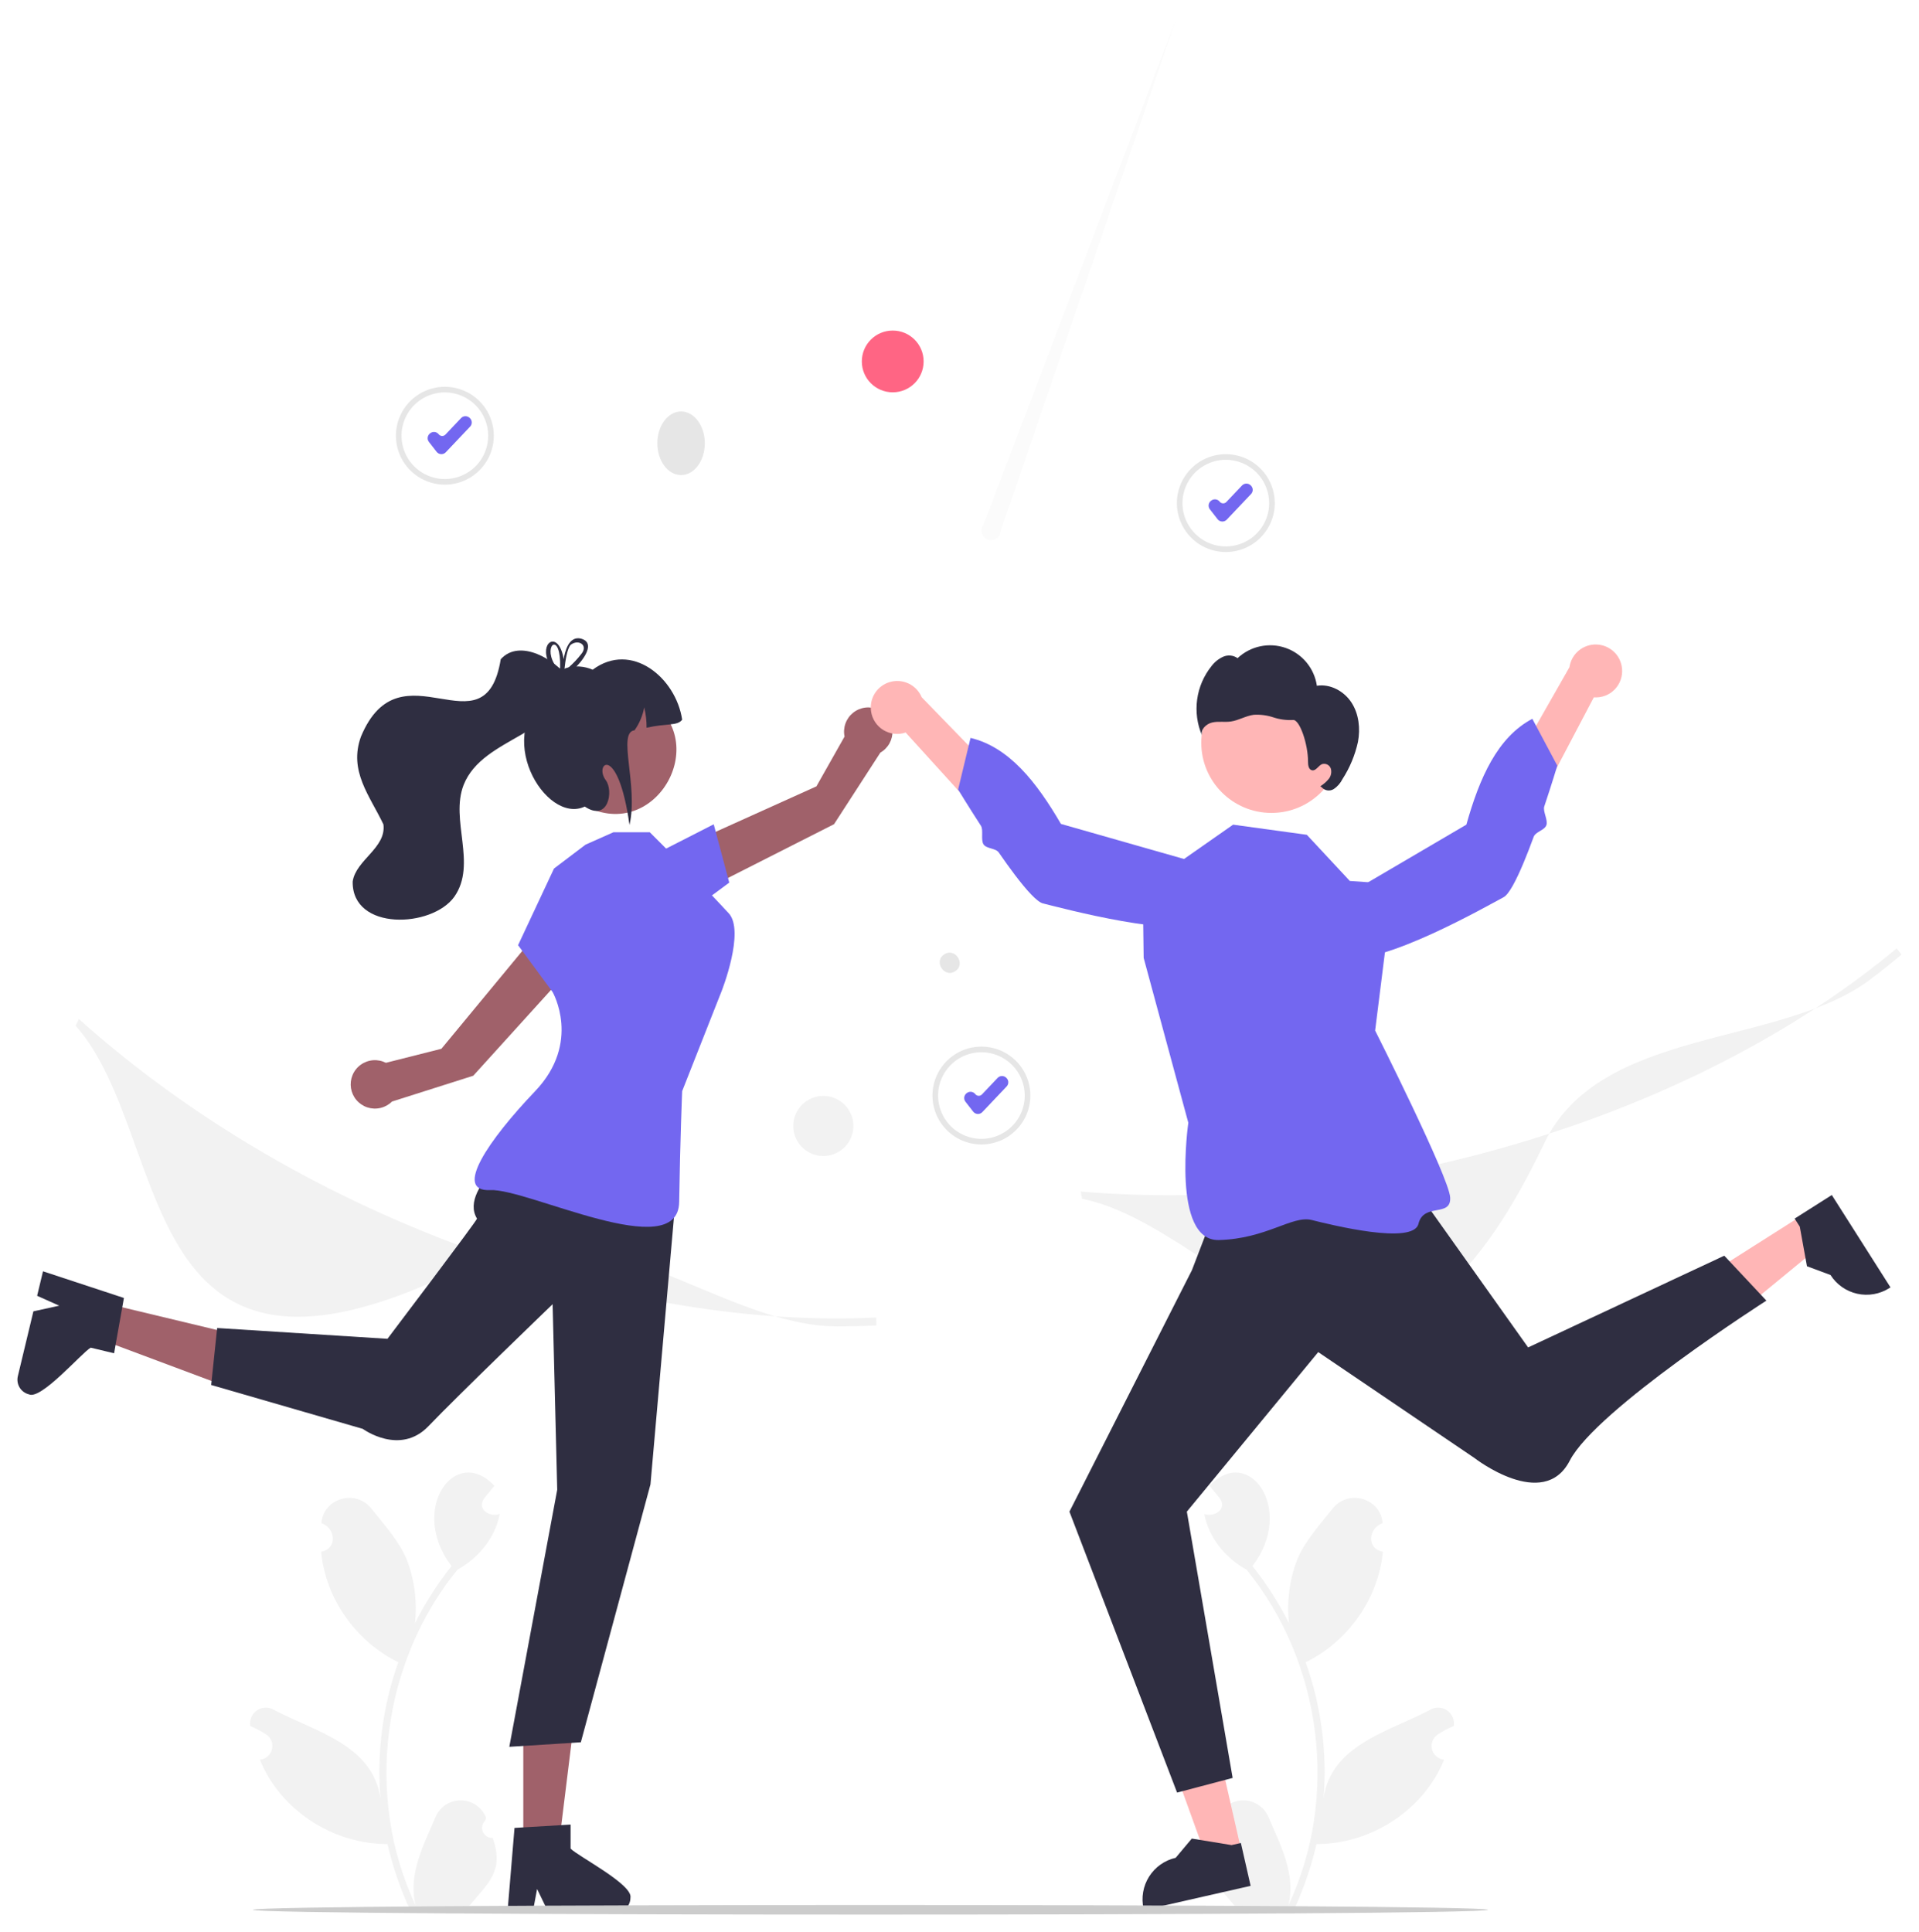 <svg width="441" height="444" viewBox="0 0 441 444" fill="none" xmlns="http://www.w3.org/2000/svg">
<g filter="url(#filter0_d_207_34)">
<path d="M113.226 418.39C112.748 418.412 112.275 418.287 111.871 418.031C111.467 417.775 111.151 417.402 110.967 416.961C110.782 416.52 110.738 416.033 110.84 415.565C110.941 415.098 111.184 414.674 111.536 414.349C111.594 414.116 111.637 413.948 111.695 413.714C111.238 412.553 110.444 411.555 109.416 410.848C108.388 410.141 107.171 409.757 105.923 409.745C104.675 409.733 103.452 410.094 102.41 410.782C101.368 411.47 100.556 412.452 100.077 413.605C97.312 420.072 93.734 426.768 95.514 433.892C83.76 408.994 87.757 378.024 105.127 356.732C109.929 354.089 113.82 349.392 114.833 343.938C112.457 344.743 109.494 342.811 111.281 340.31C112.055 339.354 112.837 338.405 113.612 337.449C104.585 327.841 93.831 342.941 103.766 355.909C100.516 359.982 97.701 364.383 95.366 369.041C95.905 364.095 95.262 359.092 93.489 354.443C91.692 350.11 88.324 346.461 85.358 342.715C81.751 338.151 74.329 340.257 73.844 346.049C77.172 347.142 77.605 351.947 73.797 352.605C74.795 363.379 81.837 373.281 91.537 378.006C87.955 388.051 86.556 398.745 87.434 409.373C85.722 396.952 72.382 393.937 63.058 389C62.464 388.62 61.773 388.421 61.068 388.426C60.363 388.432 59.675 388.642 59.088 389.032C58.5 389.422 58.039 389.974 57.761 390.622C57.482 391.269 57.398 391.983 57.519 392.677C58.806 393.2 60.037 393.85 61.196 394.616C61.739 394.981 62.155 395.505 62.389 396.116C62.622 396.726 62.661 397.394 62.499 398.028C62.338 398.661 61.985 399.23 61.487 399.654C60.99 400.079 60.374 400.34 59.723 400.401C64.423 412.028 76.574 419.835 89.054 419.791C90.253 425 91.991 430.07 94.239 434.92H112.762C112.828 434.714 112.888 434.502 112.948 434.296C111.233 434.404 109.512 434.302 107.822 433.991C112.359 428.623 115.867 425.884 113.227 418.391L113.226 418.39Z" fill="#F2F2F2"/>
<path d="M278.361 418.39C278.839 418.412 279.312 418.287 279.716 418.031C280.12 417.775 280.436 417.402 280.62 416.961C280.805 416.52 280.849 416.033 280.748 415.565C280.646 415.098 280.403 414.674 280.052 414.349C279.993 414.116 279.951 413.948 279.892 413.714C280.349 412.553 281.143 411.555 282.171 410.848C283.2 410.141 284.416 409.757 285.664 409.745C286.912 409.733 288.136 410.094 289.177 410.782C290.219 411.47 291.031 412.452 291.51 413.605C294.275 420.072 297.853 426.768 296.073 433.892C307.827 408.994 303.83 378.024 286.46 356.732C281.659 354.089 277.767 349.392 276.754 343.938C279.13 344.743 282.093 342.811 280.306 340.31C279.532 339.354 278.75 338.405 277.975 337.449C287.002 327.841 297.757 342.941 287.821 355.909C291.071 359.982 293.887 364.383 296.221 369.041C295.682 364.095 296.325 359.092 298.098 354.443C299.895 350.11 303.263 346.461 306.229 342.715C309.836 338.151 317.258 340.257 317.743 346.049C314.415 347.142 313.983 351.947 317.79 352.605C316.793 363.379 309.75 373.281 300.05 378.006C303.632 388.051 305.031 398.745 304.153 409.373C305.865 396.952 319.205 393.937 328.529 389C329.123 388.62 329.814 388.421 330.519 388.426C331.224 388.432 331.912 388.642 332.5 389.032C333.087 389.422 333.548 389.974 333.826 390.622C334.105 391.269 334.189 391.983 334.069 392.677C332.782 393.2 331.55 393.85 330.391 394.616C329.849 394.981 329.432 395.505 329.199 396.116C328.965 396.726 328.927 397.394 329.088 398.028C329.249 398.661 329.603 399.23 330.1 399.654C330.597 400.079 331.213 400.34 331.864 400.401C327.164 412.028 315.013 419.835 302.533 419.791C301.334 425 299.596 430.07 297.348 434.92H278.825C278.759 434.714 278.699 434.502 278.639 434.296C280.354 434.404 282.075 434.302 283.765 433.991C279.229 428.623 275.721 425.884 278.361 418.391L278.361 418.39Z" fill="#F2F2F2"/>
<path d="M285.229 421.139L277.252 422.953L266.456 393.063L278.229 390.386L285.229 421.139Z" fill="#FFB6B6"/>
<path d="M287.404 429.392L262.874 434.971L262.803 434.661C262.227 432.13 262.68 429.474 264.063 427.277C265.447 425.08 267.646 423.522 270.178 422.946L270.179 422.946L273.886 418.529L283.02 420.026L285.161 419.539L287.404 429.392Z" fill="#2F2E41"/>
<path d="M413.91 275.447L418.295 282.349L393.745 302.541L387.272 292.354L413.91 275.447Z" fill="#FFB6B6"/>
<path d="M420.96 270.63L434.446 291.856L434.178 292.027C431.985 293.418 429.33 293.882 426.795 293.317C424.261 292.752 422.055 291.203 420.662 289.012L420.662 289.012L415.256 287.003L413.602 277.9L412.425 276.047L420.96 270.63Z" fill="#2F2E41"/>
<path d="M159.634 201.65L157.663 190.236L187.617 176.717L194.085 165.271C193.876 164.266 193.949 163.223 194.296 162.258C194.643 161.292 195.25 160.441 196.05 159.799C196.85 159.156 197.813 158.747 198.831 158.617C199.849 158.487 200.884 158.641 201.82 159.061C202.756 159.482 203.558 160.153 204.136 161C204.715 161.848 205.048 162.838 205.099 163.863C205.15 164.888 204.916 165.907 204.424 166.807C203.931 167.707 203.2 168.454 202.309 168.965L191.668 185.408L159.634 201.65Z" fill="#A0616A"/>
<path d="M150.528 192.32L164.017 185.433L167.588 198.833L158.218 205.775L150.528 192.32Z" fill="#7367F0"/>
<path d="M120.26 420.101L128.416 420.101L132.296 388.658L120.258 388.659L120.26 420.101Z" fill="#A0616A"/>
<path d="M131.13 420.835V415.308L128.986 415.439L120.258 415.956L118.238 416.08L116.693 434.589L116.611 435.581H122.402L122.588 434.596L123.429 430.117L125.601 434.596L126.076 435.581H141.43C142.343 435.575 143.218 435.209 143.863 434.563C144.509 433.917 144.873 433.042 144.877 432.129C145.525 429.104 132.757 422.564 131.13 420.835Z" fill="#2F2E41"/>
<path d="M23.447 295.318L21.546 303.245L51.233 314.348L54.038 302.648L23.447 295.318Z" fill="#A0616A"/>
<path d="M20.844 305.712L26.221 307L26.593 304.886L28.126 296.282L28.476 294.29L10.828 288.474L9.882 288.162L8.532 293.79L9.447 294.201L13.609 296.063L8.745 297.129L7.675 297.362L4.095 312.285C3.888 313.174 4.04 314.109 4.518 314.887C4.997 315.665 5.763 316.223 6.651 316.44C9.443 317.775 18.782 306.89 20.844 305.712Z" fill="#2F2E41"/>
<path d="M132.871 216.606L122.373 211.701L101.438 237.023L88.686 240.246C87.772 239.781 86.746 239.576 85.723 239.656C84.699 239.737 83.718 240.098 82.887 240.7C82.056 241.303 81.408 242.123 81.015 243.071C80.621 244.018 80.497 245.056 80.656 246.07C80.816 247.083 81.252 248.033 81.918 248.814C82.584 249.595 83.452 250.177 84.428 250.496C85.404 250.814 86.448 250.857 87.447 250.619C88.445 250.382 89.359 249.873 90.086 249.149L108.759 243.218L132.871 216.606Z" fill="#A0616A"/>
<path d="M281.703 122.866C279.477 122.866 277.302 122.207 275.452 120.971C273.602 119.735 272.16 117.979 271.308 115.924C270.457 113.869 270.234 111.608 270.668 109.427C271.102 107.245 272.174 105.242 273.747 103.669C275.321 102.096 277.325 101.025 279.508 100.591C281.69 100.158 283.952 100.38 286.008 101.231C288.064 102.082 289.821 103.524 291.058 105.373C292.294 107.222 292.954 109.397 292.954 111.621C292.95 114.602 291.764 117.46 289.655 119.569C287.545 121.677 284.686 122.863 281.703 122.866ZM281.703 101.666C279.733 101.666 277.807 102.25 276.169 103.344C274.531 104.437 273.255 105.992 272.501 107.811C271.747 109.63 271.55 111.632 271.934 113.563C272.319 115.494 273.267 117.268 274.66 118.66C276.053 120.052 277.828 121 279.76 121.384C281.692 121.768 283.694 121.571 285.514 120.818C287.334 120.064 288.89 118.788 289.984 117.151C291.078 115.514 291.663 113.59 291.663 111.621C291.66 108.981 290.609 106.451 288.742 104.585C286.875 102.719 284.343 101.669 281.703 101.666Z" fill="#E6E6E6"/>
<path d="M280.909 115.857C280.886 115.857 280.863 115.856 280.841 115.855C280.641 115.846 280.446 115.793 280.268 115.701C280.091 115.609 279.935 115.479 279.813 115.321L278.04 113.044C277.928 112.9 277.846 112.736 277.798 112.56C277.749 112.385 277.736 112.201 277.758 112.02C277.781 111.84 277.839 111.665 277.929 111.507C278.019 111.348 278.14 111.209 278.284 111.098L278.347 111.048C278.491 110.936 278.656 110.854 278.831 110.805C279.007 110.757 279.191 110.744 279.372 110.766C279.552 110.789 279.727 110.847 279.886 110.937C280.044 111.027 280.183 111.147 280.295 111.291C280.385 111.406 280.498 111.5 280.627 111.567C280.756 111.635 280.899 111.673 281.044 111.68C281.19 111.687 281.335 111.663 281.47 111.608C281.605 111.554 281.727 111.472 281.828 111.366L285.426 107.569C285.68 107.302 286.028 107.147 286.396 107.137C286.764 107.127 287.121 107.263 287.388 107.515L287.447 107.572C287.579 107.697 287.686 107.847 287.76 108.013C287.834 108.18 287.875 108.359 287.88 108.541C287.885 108.723 287.854 108.904 287.789 109.074C287.723 109.245 287.625 109.4 287.5 109.532L281.916 115.424C281.786 115.561 281.63 115.67 281.457 115.744C281.284 115.819 281.097 115.857 280.909 115.857Z" fill="#7367F0"/>
<path d="M225.537 259.015C223.312 259.015 221.136 258.355 219.286 257.12C217.436 255.884 215.994 254.128 215.142 252.073C214.291 250.018 214.068 247.757 214.502 245.576C214.936 243.394 216.008 241.391 217.581 239.818C219.155 238.245 221.159 237.174 223.342 236.74C225.524 236.306 227.787 236.529 229.842 237.38C231.898 238.231 233.656 239.673 234.892 241.522C236.128 243.371 236.788 245.545 236.788 247.77C236.785 250.751 235.598 253.609 233.489 255.718C231.38 257.826 228.52 259.012 225.537 259.015ZM225.537 237.815C223.567 237.815 221.641 238.399 220.004 239.492C218.366 240.586 217.089 242.141 216.335 243.96C215.581 245.779 215.384 247.781 215.768 249.712C216.153 251.643 217.101 253.416 218.494 254.809C219.887 256.201 221.662 257.149 223.594 257.533C225.526 257.917 227.528 257.72 229.348 256.967C231.168 256.213 232.724 254.937 233.818 253.3C234.913 251.663 235.497 249.738 235.497 247.77C235.494 245.13 234.443 242.6 232.576 240.734C230.709 238.867 228.178 237.818 225.537 237.815Z" fill="#E6E6E6"/>
<path d="M224.743 252.006C224.72 252.006 224.698 252.005 224.675 252.004C224.475 251.995 224.28 251.942 224.103 251.85C223.925 251.758 223.77 251.628 223.647 251.47L221.875 249.193C221.763 249.049 221.68 248.885 221.632 248.709C221.584 248.533 221.57 248.35 221.593 248.169C221.616 247.989 221.674 247.814 221.764 247.656C221.854 247.497 221.974 247.358 222.118 247.246L222.182 247.197C222.326 247.085 222.49 247.002 222.666 246.954C222.842 246.906 223.025 246.892 223.206 246.915C223.387 246.938 223.562 246.996 223.72 247.086C223.878 247.176 224.018 247.296 224.129 247.44C224.219 247.555 224.332 247.649 224.462 247.716C224.591 247.783 224.733 247.822 224.879 247.829C225.024 247.836 225.17 247.812 225.305 247.757C225.44 247.703 225.562 247.62 225.662 247.515L229.261 243.718C229.514 243.451 229.863 243.296 230.231 243.286C230.598 243.276 230.955 243.412 231.223 243.664L231.282 243.721C231.414 243.846 231.52 243.996 231.594 244.162C231.669 244.328 231.71 244.508 231.714 244.69C231.719 244.872 231.688 245.053 231.623 245.223C231.558 245.393 231.46 245.549 231.334 245.681L225.75 251.573C225.62 251.71 225.464 251.819 225.291 251.893C225.118 251.968 224.932 252.006 224.743 252.006Z" fill="#7367F0"/>
<path d="M102.231 107.38C100.006 107.38 97.83 106.72 95.98 105.485C94.13 104.249 92.688 102.493 91.836 100.438C90.985 98.383 90.762 96.122 91.196 93.941C91.63 91.759 92.702 89.756 94.275 88.183C95.849 86.61 97.853 85.539 100.036 85.105C102.218 84.671 104.48 84.894 106.536 85.745C108.592 86.596 110.349 88.038 111.586 89.887C112.822 91.736 113.482 93.91 113.482 96.135C113.478 99.116 112.292 101.974 110.183 104.083C108.074 106.191 105.214 107.377 102.231 107.38ZM102.231 86.18C100.261 86.18 98.335 86.764 96.697 87.857C95.059 88.951 93.783 90.506 93.029 92.325C92.275 94.144 92.078 96.146 92.462 98.077C92.847 100.008 93.795 101.781 95.188 103.174C96.581 104.566 98.356 105.514 100.288 105.898C102.22 106.282 104.222 106.085 106.042 105.332C107.862 104.578 109.418 103.302 110.512 101.665C111.607 100.028 112.191 98.103 112.191 96.135C112.188 93.495 111.137 90.965 109.27 89.099C107.403 87.233 104.871 86.183 102.231 86.18Z" fill="#E6E6E6"/>
<path d="M101.437 100.371C101.414 100.371 101.392 100.37 101.369 100.369C101.169 100.36 100.974 100.307 100.797 100.215C100.619 100.123 100.464 99.993 100.341 99.835L98.569 97.558C98.457 97.414 98.374 97.25 98.326 97.074C98.278 96.898 98.264 96.715 98.287 96.534C98.309 96.354 98.367 96.179 98.457 96.021C98.548 95.862 98.668 95.723 98.812 95.612L98.876 95.562C99.019 95.45 99.184 95.367 99.36 95.319C99.535 95.271 99.719 95.257 99.9 95.28C100.081 95.303 100.255 95.361 100.414 95.451C100.572 95.541 100.711 95.661 100.823 95.805C100.913 95.92 101.026 96.014 101.155 96.081C101.285 96.148 101.427 96.187 101.573 96.194C101.718 96.201 101.863 96.177 101.999 96.122C102.134 96.068 102.256 95.985 102.356 95.88L105.955 92.083C106.208 91.816 106.557 91.66 106.924 91.65C107.292 91.641 107.649 91.777 107.916 92.029L107.975 92.085C108.108 92.211 108.214 92.361 108.288 92.527C108.363 92.694 108.403 92.873 108.408 93.055C108.413 93.237 108.382 93.418 108.317 93.588C108.252 93.758 108.154 93.914 108.028 94.046L102.444 99.938C102.314 100.075 102.158 100.184 101.985 100.258C101.812 100.333 101.625 100.371 101.437 100.371Z" fill="#7367F0"/>
<path d="M192.307 300.826C166.217 300.826 136.233 271.889 109.705 285.638C29.385 327.266 40.441 257.608 17.366 231.702L18.124 230.183C43.585 253.001 75.374 271.567 110.054 283.871C141.394 294.992 172.969 300.145 201.354 298.785L201.403 300.61C198.406 300.755 195.373 300.827 192.307 300.826Z" fill="#F2F2F2"/>
<path d="M156.518 105.179C159.53 105.179 161.971 101.906 161.971 97.87C161.971 93.833 159.53 90.56 156.518 90.56C153.506 90.56 151.064 93.833 151.064 97.87C151.064 101.906 153.506 105.179 156.518 105.179Z" fill="#E6E6E6"/>
<path d="M219.505 219.202C217.012 220.862 214.46 216.91 217.002 215.324C219.495 213.663 222.046 217.615 219.505 219.202Z" fill="#E6E6E6"/>
<path d="M205.155 86.161C209.077 86.161 212.256 82.983 212.256 79.063C212.256 75.143 209.077 71.965 205.155 71.965C201.233 71.965 198.053 75.143 198.053 79.063C198.053 82.983 201.233 86.161 205.155 86.161Z" fill="#FF6584"/>
<path opacity="0.3" d="M229.993 117.958L270.402 7.62939e-06L226.03 116.546C225.81 116.823 225.66 117.148 225.591 117.494C225.523 117.841 225.538 118.198 225.635 118.538C225.732 118.877 225.909 119.188 226.151 119.446C226.392 119.703 226.692 119.899 227.025 120.018C227.357 120.136 227.714 120.174 228.064 120.128C228.414 120.081 228.748 119.952 229.038 119.75C229.328 119.549 229.566 119.281 229.732 118.97C229.898 118.658 229.987 118.311 229.993 117.958H229.993Z" fill="#F0F0F0"/>
<path d="M189.205 261.666C193.021 261.666 196.114 258.574 196.114 254.761C196.114 250.947 193.021 247.855 189.205 247.855C185.389 247.855 182.295 250.947 182.295 254.761C182.295 258.574 185.389 261.666 189.205 261.666Z" fill="#F2F2F2"/>
<path d="M122.287 257.395C122.287 257.395 105.063 268.605 109.617 276.054C109.774 276.311 89.043 303.678 89.043 303.678L49.906 301.195L48.527 314.287L83.369 324.373C83.369 324.373 91.893 330.632 98.478 323.736C105.063 316.84 126.996 295.722 126.996 295.722L128.054 338.359L117.043 397.44L133.483 396.398L149.484 337.125L155.39 269.983L122.287 257.395Z" fill="#2F2E41"/>
<path d="M134.556 190.115L127.313 195.601L119.057 213.213L126.996 223.989C126.996 223.989 133.674 235.556 122.985 246.758C112.296 257.96 104.088 269.925 112.643 269.498C121.199 269.07 155.849 286.685 156.077 272.254C156.305 257.823 156.766 246.758 156.766 246.758L165.851 223.728C165.851 223.728 171.263 209.99 167.463 205.877C163.663 201.765 158.575 196.51 158.575 196.51L149.323 187.262H140.969L134.556 190.115Z" fill="#7367F0"/>
<path d="M148.077 156.277C164.327 165.519 150.987 189.904 134.434 181.22C118.185 171.979 131.525 147.594 148.077 156.277Z" fill="#A0616A"/>
<path d="M156.766 161.401C155.628 162.881 153.249 162.187 148.591 163.243C148.601 161.665 148.418 160.092 148.047 158.557C147.701 160.457 146.941 162.257 145.822 163.831C141.777 164.279 146.736 176.562 144.665 185.592C141.996 166.541 136.384 171.532 139.219 175.311C141.034 177.73 139.824 184.987 134.378 181.359C125.393 185.627 112.596 164.425 126.779 154.482C126.526 149.107 132.509 148.258 136.194 149.91C145.135 143.253 155.351 151.783 156.766 161.401Z" fill="#2F2E41"/>
<path d="M115.074 147.5C111.456 169.732 92.065 143.411 82.948 165.289C80.081 173.213 84.999 178.88 88.111 185.457C88.82 190.862 81.786 193.604 81.049 198.579C80.844 209.985 99.254 209.287 104.401 202.091C109.69 194.558 103.374 184.451 106.553 176.365C111.021 165.139 129.19 165.056 130.772 151.996C127.707 147.633 119.464 142.636 115.074 147.5Z" fill="#2F2E41"/>
<path d="M129.729 149.672C129.611 149.722 129.493 149.772 129.387 149.828H129.38C129.281 149.878 129.181 149.927 129.081 149.983C129.069 149.99 129.063 149.996 129.05 150.002C128.919 149.878 128.789 149.753 128.652 149.629C128.616 149.831 128.625 150.039 128.676 150.239L128.695 150.313C128.82 150.444 128.951 150.569 129.088 150.699C129.212 150.606 129.331 150.506 129.455 150.413C129.53 150.351 129.605 150.288 129.686 150.226C129.698 150.064 129.717 149.878 129.735 149.672L129.729 149.672ZM133.479 142.749C130.701 142.114 129.804 145.744 129.536 147.493C128.527 141.143 124.329 143.141 125.78 147.474C126.243 148.757 126.971 149.928 127.917 150.911C128.047 151.06 128.191 151.21 128.34 151.359C128.172 152.231 129.019 152.007 130.165 151.204C131.012 150.602 131.794 149.916 132.501 149.155C134.787 146.758 136.569 143.552 133.479 142.749ZM133.566 146.323C132.709 147.427 131.748 148.447 130.695 149.367C130.365 149.666 130.028 149.952 129.686 150.226C129.679 150.282 129.679 150.332 129.673 150.376C129.649 150.436 129.62 150.494 129.586 150.55C129.237 151.179 128.845 150.836 128.695 150.313C128.683 150.295 128.664 150.276 128.652 150.257C128.154 149.743 127.721 149.171 127.362 148.551C124.79 144.094 128.932 141.062 128.726 149.386C128.688 149.462 128.663 149.544 128.652 149.629C128.616 149.831 128.625 150.039 128.676 150.239L128.695 150.313C128.82 150.444 128.951 150.569 129.088 150.699C129.212 150.606 129.331 150.506 129.455 150.413C129.53 150.351 129.605 150.288 129.686 150.226C129.698 150.064 129.717 149.878 129.735 149.672V149.666C129.897 147.997 130.34 144.996 131.156 144.181C132.95 142.805 135.273 144.293 133.566 146.323ZM129.729 149.672C129.611 149.722 129.493 149.772 129.387 149.828H129.38C129.281 149.878 129.181 149.927 129.081 149.983C129.069 149.99 129.063 149.996 129.05 150.002C128.919 149.878 128.789 149.753 128.652 149.629C128.616 149.831 128.625 150.039 128.676 150.239L128.695 150.313C128.82 150.444 128.951 150.569 129.088 150.699C129.212 150.606 129.331 150.506 129.455 150.413C129.53 150.351 129.605 150.288 129.686 150.226C129.698 150.064 129.717 149.878 129.735 149.672L129.729 149.672Z" fill="#2F2E41"/>
<path d="M372.753 149.624C372.841 150.503 372.735 151.392 372.443 152.226C372.151 153.061 371.679 153.821 371.061 154.454C370.443 155.086 369.693 155.576 368.866 155.888C368.038 156.199 367.152 156.326 366.269 156.258L343.551 199.443L337.452 190.085L360.673 149.328C360.885 147.854 361.63 146.509 362.767 145.548C363.905 144.587 365.355 144.076 366.844 144.113C368.333 144.149 369.757 144.73 370.846 145.746C371.935 146.762 372.613 148.141 372.753 149.624Z" fill="#FFB6B6"/>
<path d="M301.232 206.487C301.232 206.487 300.331 214.168 308.983 216.07C317.636 217.972 341.606 204.282 345.536 202.191C346.767 201.536 348.436 198.327 350.15 194.227C350.919 192.386 351.697 190.366 352.448 188.317C352.882 187.131 354.963 186.808 355.372 185.632C355.779 184.462 354.516 182.44 354.884 181.338C356.635 176.107 357.875 171.956 357.875 171.956L352.14 161.19C344.12 165.428 340.007 174.762 336.981 185.517L301.232 206.487Z" fill="#7367F0"/>
<path d="M200.186 159.541C200.32 160.414 200.645 161.248 201.137 161.983C201.629 162.718 202.276 163.336 203.033 163.794C203.79 164.252 204.638 164.538 205.518 164.633C206.397 164.728 207.287 164.629 208.124 164.343L240.932 200.471L244.494 189.884L211.807 156.233C211.233 154.859 210.175 153.743 208.833 153.097C207.491 152.451 205.959 152.32 204.526 152.727C203.094 153.135 201.861 154.054 201.061 155.31C200.261 156.565 199.949 158.071 200.186 159.541Z" fill="#FFB6B6"/>
<path d="M283.668 196.705C283.668 196.705 286.464 203.916 278.563 207.922C270.662 211.927 244.027 204.669 239.698 203.627C238.343 203.301 235.923 200.612 233.238 197.071C232.032 195.481 230.773 193.72 229.533 191.924C228.815 190.885 226.72 191.092 226.029 190.056C225.342 189.025 226.059 186.752 225.426 185.777C222.422 181.149 220.182 177.441 220.182 177.441L223.038 165.583C231.864 167.68 238.184 175.689 243.806 185.344L283.668 196.705Z" fill="#7367F0"/>
<path d="M292.187 182.819C301.092 182.819 308.311 175.604 308.311 166.703C308.311 157.803 301.092 150.587 292.187 150.587C283.282 150.587 276.063 157.803 276.063 166.703C276.063 175.604 283.282 182.819 292.187 182.819Z" fill="#FFB6B6"/>
<path d="M310.593 157.476C308.897 154.853 305.714 153.105 302.628 153.596C302.341 151.628 301.519 149.777 300.252 148.243C298.985 146.709 297.321 145.553 295.442 144.899C293.562 144.245 291.54 144.119 289.594 144.535C287.648 144.95 285.853 145.891 284.405 147.256C283.929 146.921 283.374 146.714 282.795 146.656C282.215 146.598 281.631 146.691 281.098 146.925C280.036 147.408 279.112 148.149 278.411 149.081C276.64 151.288 275.501 153.933 275.116 156.735C274.73 159.538 275.112 162.392 276.221 164.995C275.843 163.625 277.217 162.336 278.605 162.028C279.993 161.721 281.449 162.011 282.857 161.811C284.661 161.555 286.283 160.509 288.09 160.273C289.622 160.174 291.159 160.371 292.617 160.855C294.074 161.338 295.608 161.544 297.142 161.462C298.662 161.281 300.621 167.042 300.595 171.099C300.59 171.868 300.749 172.855 301.5 173.019C302.426 173.22 302.963 171.942 303.844 171.594C304.25 171.478 304.686 171.524 305.059 171.722C305.432 171.92 305.713 172.256 305.844 172.657C305.955 173.065 305.967 173.494 305.878 173.908C305.79 174.322 305.604 174.709 305.336 175.036C304.794 175.685 304.151 176.243 303.432 176.687L303.795 176.989C304.139 177.353 304.6 177.586 305.097 177.647C305.594 177.709 306.098 177.596 306.521 177.327C307.353 176.764 308.027 175.997 308.478 175.1C310.179 172.471 311.395 169.559 312.068 166.501C312.637 163.431 312.289 160.098 310.593 157.476Z" fill="#2F2E41"/>
<path d="M429.879 221.038C409.081 236.782 367.699 231.808 354.857 258.777C315.975 340.431 282.711 278.23 248.667 271.504L248.353 269.836C282.434 272.661 318.989 268.278 354.068 257.158C385.769 247.111 414.052 232.164 435.858 213.951L437 215.376C434.698 217.3 432.324 219.188 429.879 221.038Z" fill="#F2F2F2"/>
<path d="M341.947 434.9C341.451 436.366 58.639 436.366 58.104 434.903C58.599 433.433 341.411 433.433 341.947 434.9Z" fill="#CCCCCC"/>
<path d="M279.919 272.245L273.918 287.888L245.765 343.393L270.503 407.962L283.27 404.593L272.747 343.393L302.937 306.729L338.79 331.034C338.79 331.034 354.691 343.441 360.74 331.679C366.789 319.917 405.93 294.9 405.93 294.9L396.247 284.576L351.173 305.658L320.063 261.892L279.919 272.245Z" fill="#2F2E41"/>
<path d="M310.201 198.457L300.322 187.848L283.376 185.518L262.611 200.047L262.821 216.129L273.085 254.024C273.085 254.024 269.175 281.25 280.096 280.977C291.017 280.704 296.969 275.262 301.417 276.37C305.865 277.478 324.773 282.192 325.971 277.254C327.169 272.316 333.539 275.852 333.259 271.18C332.98 266.508 316.016 232.835 316.016 232.835L320.234 199.157L310.201 198.457Z" fill="#7367F0"/>
</g>
<defs>
<filter id="filter0_d_207_34" x="0" y="0" width="441" height="444" filterUnits="userSpaceOnUse" color-interpolation-filters="sRGB">
<feFlood flood-opacity="0" result="BackgroundImageFix"/>
<feColorMatrix in="SourceAlpha" type="matrix" values="0 0 0 0 0 0 0 0 0 0 0 0 0 0 0 0 0 0 127 0" result="hardAlpha"/>
<feOffset dy="4"/>
<feGaussianBlur stdDeviation="2"/>
<feComposite in2="hardAlpha" operator="out"/>
<feColorMatrix type="matrix" values="0 0 0 0 0 0 0 0 0 0 0 0 0 0 0 0 0 0 0.25 0"/>
<feBlend mode="normal" in2="BackgroundImageFix" result="effect1_dropShadow_207_34"/>
<feBlend mode="normal" in="SourceGraphic" in2="effect1_dropShadow_207_34" result="shape"/>
</filter>
</defs>
</svg>
